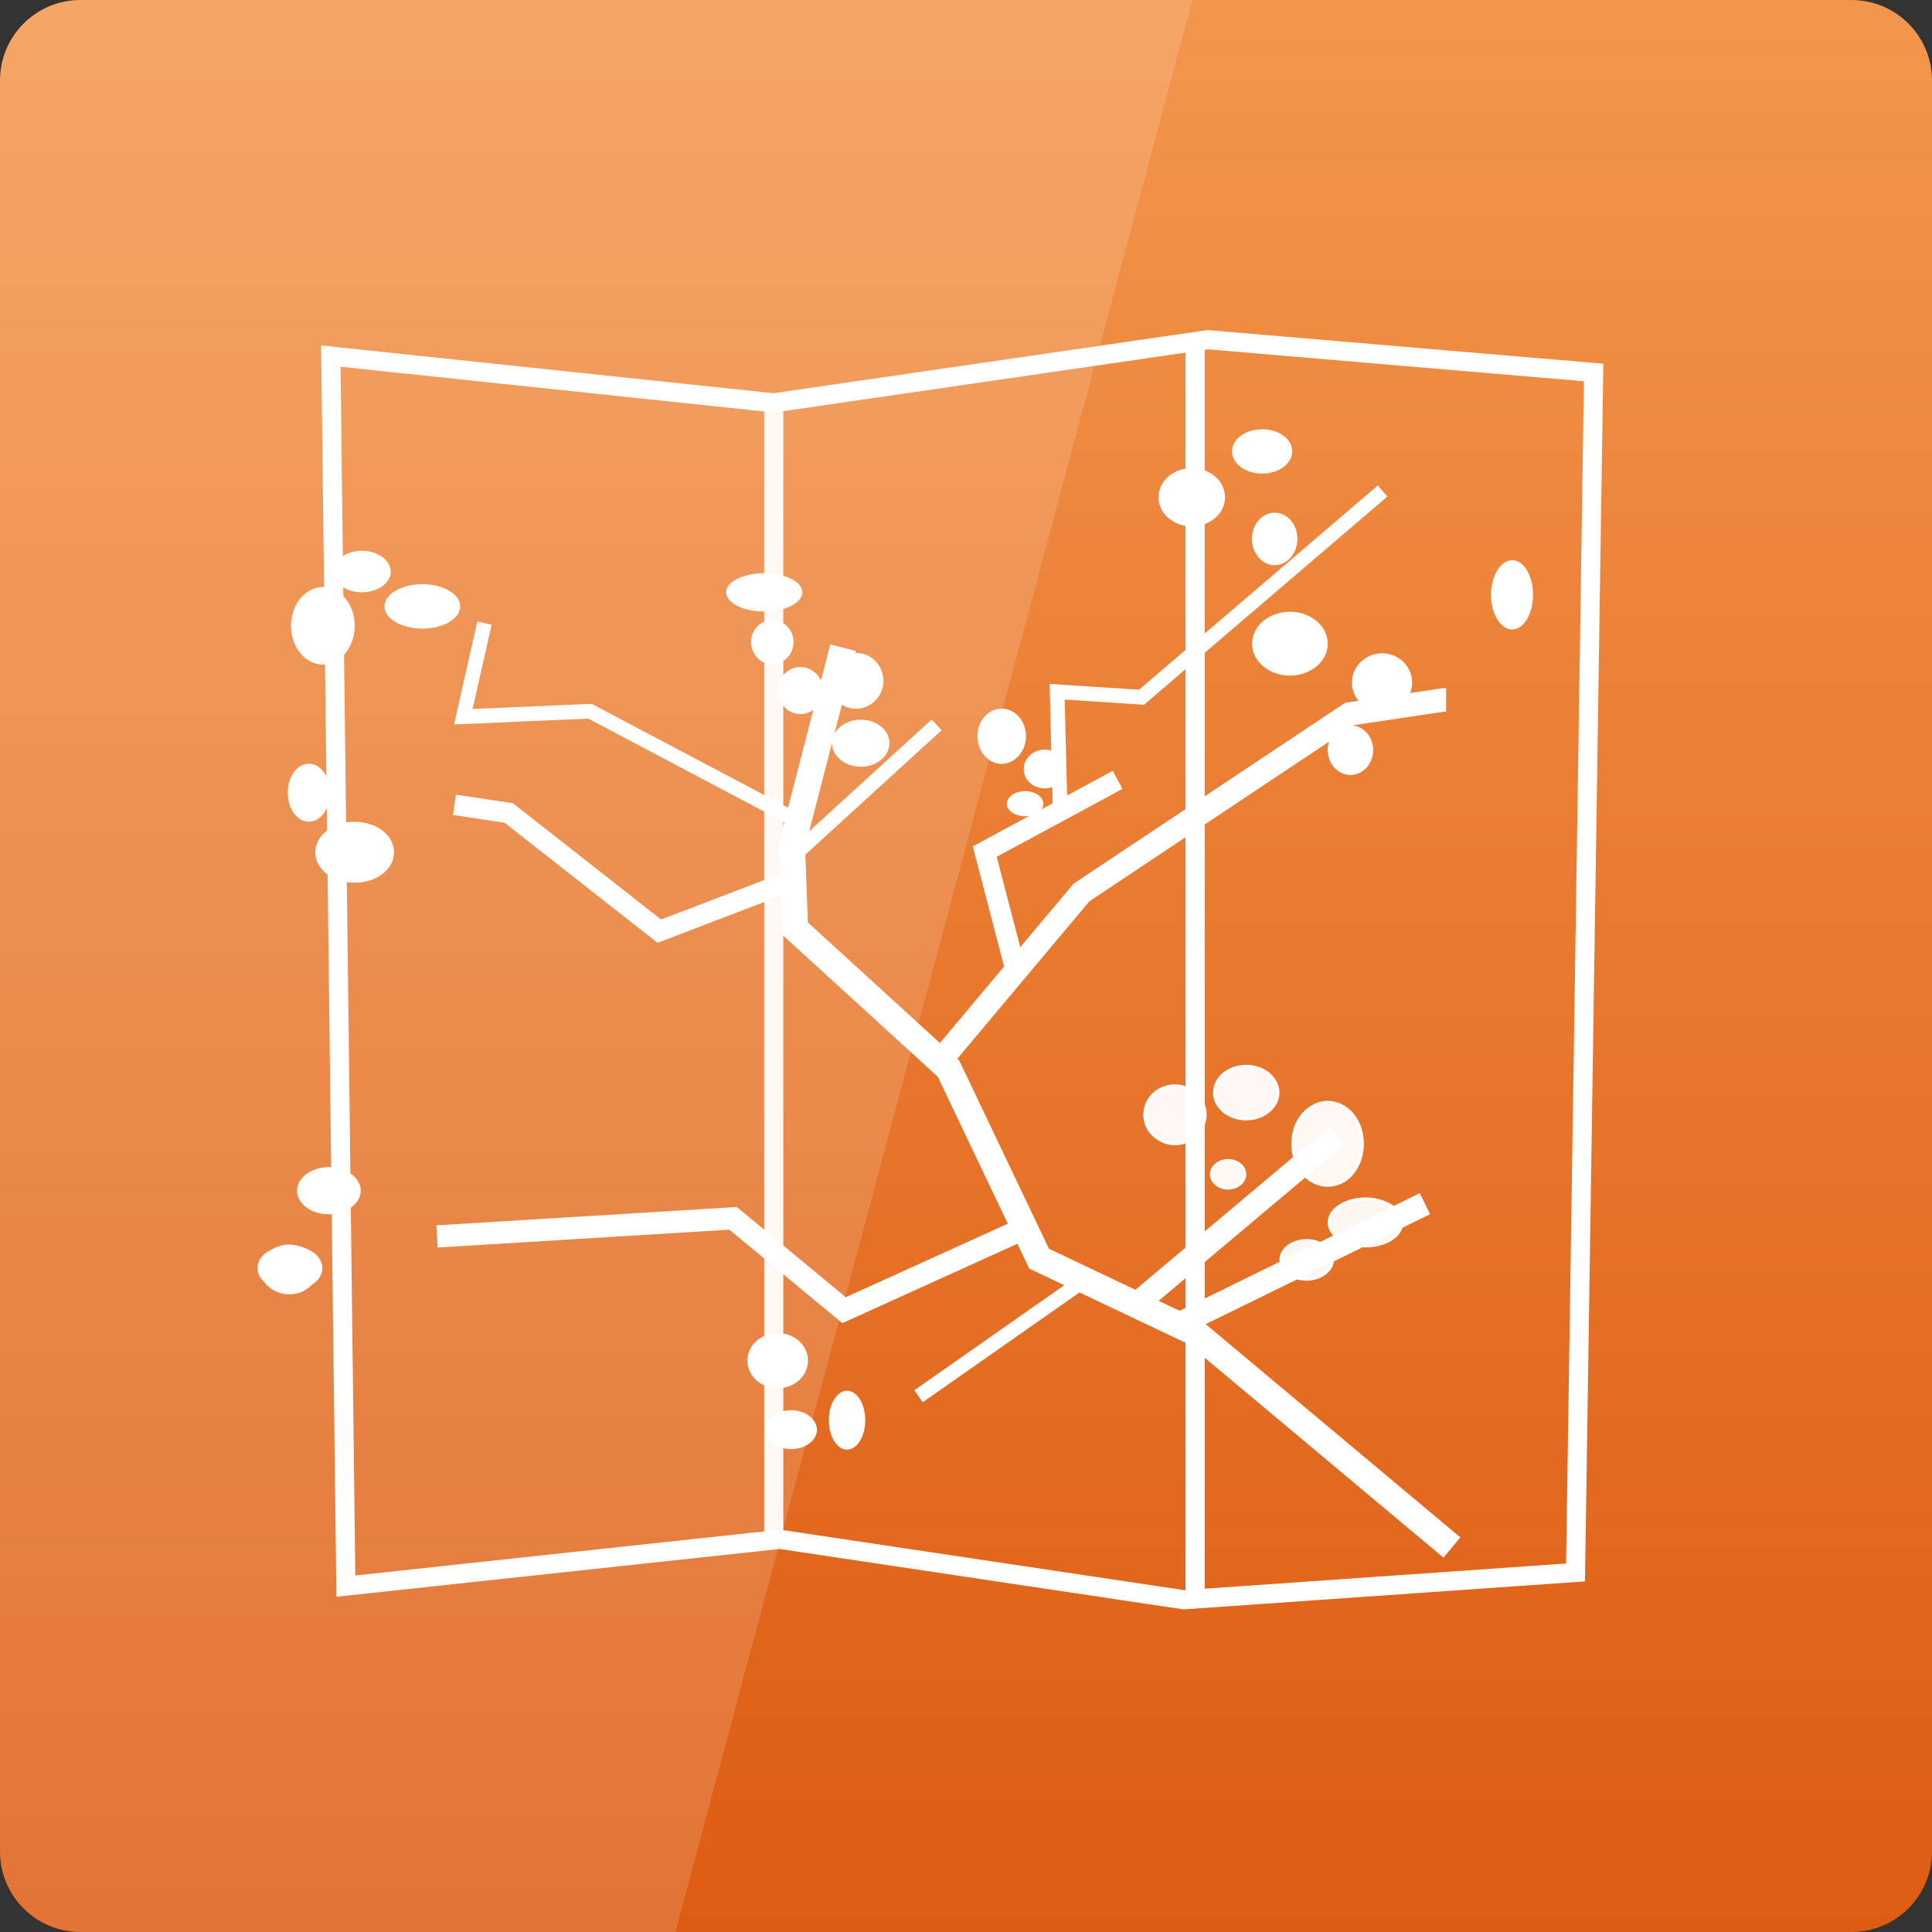 <svg width="22" xmlns="http://www.w3.org/2000/svg" height="22" viewBox="0 0 22 22" xmlns:xlink="http://www.w3.org/1999/xlink">
<rect x="0" y="0" width="22" height="22" fill="#333333" stroke="none"/>
<defs>
<linearGradient gradientTransform="matrix(0 -.458 .458 0 -460.333 22)" id="linear0" x1="0" gradientUnits="userSpaceOnUse" x2="48">
<stop offset="0" style="stop-color:#dd5c12"/>
<stop offset="1" style="stop-color:#f3964c"/>
</linearGradient>
</defs>
<path style="fill:url(#linear0)" d="M 0 21.082 L 0 0.918 C 0 0.41 0.41 0 0.918 0 L 21.082 0 C 21.59 0 22 0.41 22 0.918 L 22 21.082 C 22 21.59 21.59 22 21.082 22 L 0.918 22 C 0.41 22 0 21.59 0 21.082 Z "/>
<path style="fill:#fff;fill-opacity:.149" d="M 0.918 0 C 0.41 0 0 0.41 0 0.918 L 0 21.082 C 0 21.59 0.41 22 0.918 22 L 7.691 22 L 13.578 0 Z "/>
<g style="stroke:#fff">
<g style="fill:none">
<g style="stroke-width:2.986">
<path d="M 29.509 -175.508 L 31.853 16.36 L 99.555 9.062 L 162.57 18.491 L 223.668 14.229 L 226.491 -172.951 L 166.299 -178.065 L 98.597 -168.21 Z " transform="matrix(.073 0 0 .073 1.613 16.867)"/>
<path style="stroke-opacity:.941" d="M 98.597 -168.21 L 98.597 9.489 " transform="matrix(.073 0 0 .073 1.613 16.867)"/>
<path d="M 164.328 -178.491 L 164.328 17.638 " transform="matrix(.073 0 0 .073 1.613 16.867)"/>
</g>
<path style="stroke-width:4.113" d="M 204.385 10.341 L 164.435 -23.111 L 139.985 -34.723 L 125.869 -64.34 L 101.899 -86.232 L 101.42 -99.123 L 109.41 -130.018 " transform="matrix(.073 0 0 .073 1.613 16.867)"/>
<g style="stroke-width:3.656">
<path d="M 162.57 -24.869 L 200.177 -43.299 " transform="matrix(.073 0 0 .073 1.613 16.867)"/>
<path d="M 155.965 -28.278 L 186.54 -54.006 " transform="matrix(.073 0 0 .073 1.613 16.867)"/>
</g>
<path style="stroke-width:2.285" d="M 147.496 -31.687 L 121.182 -13.256 " transform="matrix(.073 0 0 .073 1.613 16.867)"/>
<path style="stroke-width:3.463" d="M 138.44 -39.783 L 109.57 -26.68 L 92.258 -41.009 L 46.075 -38.185 " transform="matrix(.073 0 0 .073 1.613 16.867)"/>
<path style="stroke-width:3.656" d="M 124.964 -66.044 L 146.59 -91.825 L 188.405 -119.684 L 203 -121.868 L 203.479 -121.868 " transform="matrix(.073 0 0 .073 1.613 16.867)"/>
<path style="stroke-width:3.199" d="M 136.203 -80.213 L 131.516 -98.217 L 152.237 -109.403 " transform="matrix(.073 0 0 .073 1.613 16.867)"/>
<g style="stroke-width:2.285">
<path d="M 143.288 -104.237 L 142.808 -123.146 L 155.965 -122.294 L 193.572 -154.467 " transform="matrix(.073 0 0 .073 1.613 16.867)"/>
<path d="M 101.42 -97.365 L 124.005 -117.979 " transform="matrix(.073 0 0 .073 1.613 16.867)"/>
</g>
<path style="stroke-width:3.199" d="M 100.94 -93.53 L 80.752 -85.806 L 57.261 -104.237 L 48.792 -105.515 " transform="matrix(.073 0 0 .073 1.613 16.867)"/>
<path style="stroke-width:2.285" d="M 102.379 -102.958 L 69.939 -120.11 L 50.177 -119.258 L 53.479 -133.853 " transform="matrix(.073 0 0 .073 1.613 16.867)"/>
</g>
<g style="fill:#fff">
<path d="M 17097.169 140.571 C 17097.169 146.061 17093.048 150.452 17087.926 150.452 C 17082.691 150.452 17078.571 146.061 17078.571 140.571 C 17078.571 135.203 17082.691 130.689 17087.926 130.689 C 17093.048 130.689 17097.169 135.203 17097.169 140.571 Z " transform="matrix(.035 0 0 .032 -582.338 3.273)"/>
<path d="M 17064.812 167.554 C 17064.812 172.189 17061.693 175.971 17057.907 175.971 C 17054.121 175.971 17051.002 172.189 17051.002 167.554 C 17051.002 163.04 17054.121 159.258 17057.907 159.258 C 17061.693 159.258 17064.812 163.04 17064.812 167.554 Z " transform="matrix(.035 0 0 .032 -581.649 3.178)"/>
<path d="M 17046.069 147.429 C 17046.069 151.333 17043.841 154.871 17040.166 156.823 C 17036.603 158.775 17032.037 158.775 17028.362 156.823 C 17024.686 154.871 17022.459 151.333 17022.459 147.429 C 17022.459 143.525 17024.686 139.987 17028.362 138.035 C 17032.037 136.083 17036.603 136.083 17040.166 138.035 C 17043.841 139.987 17046.069 143.525 17046.069 147.429 Z " transform="matrix(.035 0 0 .032 -581.511 2.612)"/>
<path d="M 17067.727 110.097 C 17067.727 114.977 17064.609 119.003 17060.822 119.003 C 17057.036 119.003 17053.918 114.977 17053.918 110.097 C 17053.918 105.218 17057.036 101.314 17060.822 101.314 C 17064.609 101.314 17067.727 105.218 17067.727 110.097 Z " transform="matrix(.035 0 0 .032 -582.614 2.612)"/>
<path d="M 17030.355 110.082 C 17030.355 113.62 17028.461 116.913 17025.232 118.621 C 17022.002 120.451 17018.105 120.451 17014.875 118.621 C 17011.645 116.913 17009.752 113.62 17009.752 110.082 C 17009.752 106.544 17011.645 103.372 17014.875 101.542 C 17018.105 99.834 17022.002 99.834 17025.232 101.542 C 17028.461 103.372 17030.355 106.544 17030.355 110.082 Z " transform="matrix(.035 0 0 .032 -582.131 2.139)"/>
<g style="fill-opacity:.941">
<path d="M 17026.446 256.533 C 17026.446 259.339 17023.996 261.535 17020.989 261.535 C 17018.094 261.535 17015.644 259.339 17015.644 256.533 C 17015.644 253.849 17018.094 251.653 17020.989 251.653 C 17023.996 251.653 17026.446 253.849 17026.446 256.533 Z " transform="matrix(.035 0 0 .032 -581.752 5.161)"/>
<path d="M 17037.248 282.671 C 17037.248 285.965 17035.244 289.015 17032.126 290.723 C 17028.896 292.431 17024.998 292.431 17021.769 290.723 C 17018.539 289.015 17016.646 285.965 17016.646 282.671 C 17016.646 279.255 17018.539 276.205 17021.769 274.497 C 17024.998 272.789 17028.896 272.789 17032.126 274.497 C 17035.244 276.205 17037.248 279.255 17037.248 282.671 Z " transform="matrix(.035 0 0 .032 -581.752 3.398)"/>
<path d="M 17050.996 307.191 C 17050.996 310.851 17049.103 314.267 17046.096 316.097 C 17043.089 318.049 17039.303 318.049 17036.296 316.097 C 17033.178 314.267 17031.396 310.851 17031.396 307.191 C 17031.396 303.531 17033.178 300.115 17036.296 298.285 C 17039.303 296.455 17043.089 296.455 17046.096 298.285 C 17049.103 300.115 17050.996 303.531 17050.996 307.191 Z " transform="matrix(.035 0 0 .032 -583.062 2.863)"/>
<path d="M 17088.376 335.668 C 17088.376 338.718 17086.149 341.524 17082.474 342.988 C 17078.798 344.452 17074.344 344.452 17070.669 342.988 C 17066.994 341.524 17064.766 338.718 17064.766 335.668 C 17064.766 332.74 17066.994 329.934 17070.669 328.47 C 17074.344 326.884 17078.798 326.884 17082.474 328.47 C 17086.149 329.934 17088.376 332.74 17088.376 335.668 Z " transform="matrix(.035 0 0 .032 -582.131 3.178)"/>
</g>
<path d="M 17035.339 360.831 C 17035.339 362.905 17032.889 364.735 17029.882 364.735 C 17026.876 364.735 17024.426 362.905 17024.426 360.831 C 17024.426 358.635 17026.876 356.805 17029.882 356.805 C 17032.889 356.805 17035.339 358.635 17035.339 360.831 Z " transform="matrix(.035 0 0 .032 -584.373 -2.393)"/>
<path style="fill-opacity:.941" d="M 17051.021 354.864 C 17051.021 358.646 17047.235 361.818 17042.669 361.818 C 17037.992 361.818 17034.317 358.646 17034.317 354.864 C 17034.317 351.082 17037.992 348.032 17042.669 348.032 C 17047.235 348.032 17051.021 351.082 17051.021 354.864 Z " transform="matrix(.035 0 0 .032 -581.614 2.989)"/>
<path d="M 16905.523 414.325 C 16905.523 419.571 16901.291 423.719 16896.168 423.719 C 16891.045 423.719 16886.813 419.571 16886.813 414.325 C 16886.813 409.201 16891.045 405.053 16896.168 405.053 C 16901.291 405.053 16905.523 409.201 16905.523 414.325 Z " transform="matrix(.035 0 0 .032 -582.51 2.234)"/>
<path d="M 16959.626 339.213 C 16959.626 342.629 16958.624 345.923 16956.953 347.753 C 16955.171 349.583 16953.167 349.583 16951.496 347.753 C 16949.826 345.923 16948.712 342.629 16948.824 339.213 C 16948.712 335.675 16949.826 332.381 16951.496 330.551 C 16953.167 328.721 16955.171 328.721 16956.953 330.551 C 16958.624 332.381 16959.626 335.675 16959.626 339.213 Z " transform="matrix(.035 0 0 .032 -583.752 5.319)"/>
<path d="M 16923.179 338.638 C 16923.179 342.786 16919.059 346.08 16913.936 346.08 C 16908.702 346.08 16904.581 342.786 16904.581 338.638 C 16904.581 334.612 16908.702 331.318 16913.936 331.318 C 16919.059 331.318 16923.179 334.612 16923.179 338.638 Z " transform="matrix(.035 0 0 .032 -577.614 -5.698)"/>
<path d="M 16962.577 287.542 C 16962.577 290.958 16961.018 294.008 16958.345 295.716 C 16955.784 297.424 16952.554 297.424 16949.993 295.716 C 16947.432 294.008 16945.761 290.958 16945.872 287.542 C 16945.761 284.126 16947.432 281.076 16949.993 279.368 C 16952.554 277.66 16955.784 277.66 16958.345 279.368 C 16961.018 281.076 16962.577 284.126 16962.577 287.542 Z " transform="matrix(.035 0 0 .032 -583.648 -1.449)"/>
<path d="M 16931.133 259.997 C 16931.133 265.121 16927.792 269.391 16923.672 269.391 C 16919.663 269.391 16916.322 265.121 16916.322 259.997 C 16916.322 254.873 16919.663 250.725 16923.672 250.725 C 16927.792 250.725 16931.133 254.873 16931.133 259.997 Z " transform="matrix(.035 0 0 .032 -580.924 .062)"/>
<path d="M 16927.114 211.317 C 16927.114 215.709 16923.217 219.247 16918.316 219.247 C 16913.416 219.247 16909.407 215.709 16909.407 211.317 C 16909.407 207.047 16913.416 203.51 16918.316 203.51 C 16923.217 203.51 16927.114 207.047 16927.114 211.317 Z " transform="matrix(.035 0 0 .032 -582.338 1.699)"/>
<path d="M 16904.508 131.696 C 16904.508 135.254 16902.058 138.508 16898.271 140.236 C 16894.262 142.066 16889.362 142.066 16885.353 140.236 C 16881.343 138.508 16878.893 135.254 16878.893 131.696 C 16878.893 128.24 16881.343 124.986 16885.353 123.156 C 16889.362 121.428 16894.262 121.428 16898.271 123.156 C 16902.058 124.986 16904.508 128.24 16904.508 131.696 Z " transform="matrix(.018 0 0 .038 -286.833 1.768)"/>
<path d="M 16769.875 129.288 C 16769.875 134.046 16767.981 138.438 16764.975 140.756 C 16761.856 143.196 16758.181 143.196 16755.063 140.756 C 16752.056 138.438 16750.163 134.046 16750.163 129.288 C 16750.163 124.53 16752.056 120.139 16755.063 117.821 C 16758.181 115.381 16761.856 115.381 16764.975 117.821 C 16767.981 120.139 16769.875 124.53 16769.875 129.288 Z " transform="matrix(.035 0 0 .032 -582.924 2.989)"/>
<path d="M 16820.064 191.242 C 16820.064 197.913 16813.382 203.441 16805.286 203.441 C 16797.062 203.441 16790.509 197.913 16790.509 191.242 C 16790.509 184.379 16797.062 178.851 16805.286 178.851 C 16813.382 178.851 16820.064 184.379 16820.064 191.242 Z " transform="matrix(.03 0 0 .02 -505.295 4.8)"/>
<path d="M 16774.817 220.743 C 16774.817 224.403 16772.479 227.819 16768.692 229.649 C 16764.795 231.479 16760.117 231.479 16756.331 229.649 C 16752.544 227.819 16750.206 224.403 16750.206 220.743 C 16750.206 216.961 16752.544 213.545 16756.331 211.715 C 16760.117 209.885 16764.795 209.885 16768.692 211.715 C 16772.479 213.545 16774.817 216.961 16774.817 220.743 Z " transform="matrix(.035 0 0 .032 -582.649 2.643)"/>
<path d="M 16826.897 308.713 C 16826.897 312.495 16822.888 315.545 16817.988 315.545 C 16813.2 315.545 16809.19 312.495 16809.19 308.713 C 16809.19 304.931 16813.2 301.759 16817.988 301.759 C 16822.888 301.759 16826.897 304.931 16826.897 308.713 Z " transform="matrix(.035 0 0 .032 -584.51 -3.369)"/>
<path d="M 16837.661 331.246 C 16837.661 336.736 16834.877 341.127 16831.313 341.127 C 16827.75 341.127 16824.966 336.736 16824.966 331.246 C 16824.966 325.878 16827.75 321.486 16831.313 321.486 C 16834.877 321.486 16837.661 325.878 16837.661 331.246 Z " transform="matrix(.035 0 0 .032 -585.579 -1.575)"/>
<path d="M 16817.014 382.916 C 16817.014 386.454 16814.23 389.26 16810.666 389.26 C 16807.102 389.26 16804.318 386.454 16804.318 382.916 C 16804.318 379.378 16807.102 376.451 16810.666 376.451 C 16814.23 376.451 16817.014 379.378 16817.014 382.916 Z " transform="matrix(.035 0 0 .032 -576.476 -3.495)"/>
<path d="M 16835.73 393.67 C 16835.73 398.306 16831.721 402.088 16826.932 402.088 C 16822.032 402.088 16818.023 398.306 16818.023 393.67 C 16818.023 389.156 16822.032 385.374 16826.932 385.374 C 16831.721 385.374 16835.73 389.156 16835.73 393.67 Z " transform="matrix(.035 0 0 .032 -585.648 1.856)"/>
<path d="M 16793.525 385.437 C 16793.525 389.646 16789.42 393.489 16782.807 395.685 C 16776.422 397.698 16768.213 397.698 16761.827 395.685 C 16755.214 393.489 16751.11 389.646 16751.11 385.437 C 16751.11 381.045 16755.214 377.202 16761.827 375.189 C 16768.213 372.993 16776.422 372.993 16782.807 375.189 C 16789.42 377.202 16793.525 381.045 16793.525 385.437 Z " transform="matrix(.017 0 0 .021 -281.828 6.347)"/>
<path d="M 16796.454 349.02 C 16796.454 351.826 16794.561 354.388 16791.443 355.852 C 16788.436 357.194 16784.649 357.194 16781.642 355.852 C 16778.636 354.388 16776.742 351.826 16776.742 349.02 C 16776.742 346.214 16778.636 343.53 16781.642 342.188 C 16784.649 340.724 16788.436 340.724 16791.443 342.188 C 16794.561 343.53 16796.454 346.214 16796.454 349.02 Z " transform="matrix(.035 0 0 .032 -583.786 2.391)"/>
<path d="M 16805.271 333.723 C 16805.271 337.871 16802.376 341.165 16798.812 341.165 C 16795.36 341.165 16792.464 337.871 16792.464 333.723 C 16792.464 329.697 16795.36 326.403 16798.812 326.403 C 16802.376 326.403 16805.271 329.697 16805.271 333.723 Z " transform="matrix(.035 0 0 .032 -579.166 -3.369)"/>
<path d="M 16774.82 341.09 C 16774.82 343.943 16772.871 346.495 16769.655 347.997 C 16766.439 349.348 16762.444 349.348 16759.326 347.997 C 16756.11 346.495 16754.161 343.943 16754.161 341.09 C 16754.161 338.237 16756.11 335.685 16759.326 334.333 C 16762.444 332.832 16766.439 332.832 16769.655 334.333 C 16772.871 335.685 16774.82 338.237 16774.82 341.09 Z " transform="matrix(.04 0 0 .026 -661.877 -2.124)"/>
<path d="M 16895.679 284.076 C 16895.679 288.468 16892.561 292.006 16888.775 292.006 C 16884.988 292.006 16881.981 288.468 16881.981 284.076 C 16881.981 279.806 16884.988 276.268 16888.775 276.268 C 16892.561 276.268 16895.679 279.806 16895.679 284.076 Z " transform="matrix(.035 0 0 .032 -581.993 -1.229)"/>
<path style="fill-opacity:.941" d="M 17088.346 290.035 C 17088.346 295.281 17086.23 300.161 17082.778 302.845 C 17079.214 305.407 17074.871 305.407 17071.418 302.845 C 17067.855 300.161 17065.739 295.281 17065.739 290.035 C 17065.739 284.667 17067.855 279.787 17071.418 277.225 C 17074.871 274.541 17079.214 274.541 17082.778 277.225 C 17086.23 279.787 17088.346 284.667 17088.346 290.035 Z " transform="matrix(.035 0 0 .032 -582.579 3.745)"/>
<path d="M 16837.709 146.911 C 16837.709 149.595 16835.482 152.035 16831.807 153.377 C 16828.132 154.719 16823.677 154.719 16820.002 153.377 C 16816.327 152.035 16814.1 149.595 16814.1 146.911 C 16814.1 144.349 16816.327 141.909 16820.002 140.567 C 16823.677 139.225 16828.132 139.225 16831.807 140.567 C 16835.482 141.909 16837.709 144.349 16837.709 146.911 Z " transform="matrix(.035 0 0 .032 -584.097 2.202)"/>
<path d="M 16945.887 414.392 C 16945.887 417.93 16942.323 420.736 16937.98 420.736 C 16933.636 420.736 16930.073 417.93 16930.073 414.392 C 16930.073 410.854 16933.636 407.926 16937.98 407.926 C 16942.323 407.926 16945.887 410.854 16945.887 414.392 Z " transform="matrix(.035 0 0 .032 -583.821 3.021)"/>
</g>
</g>
</svg>
